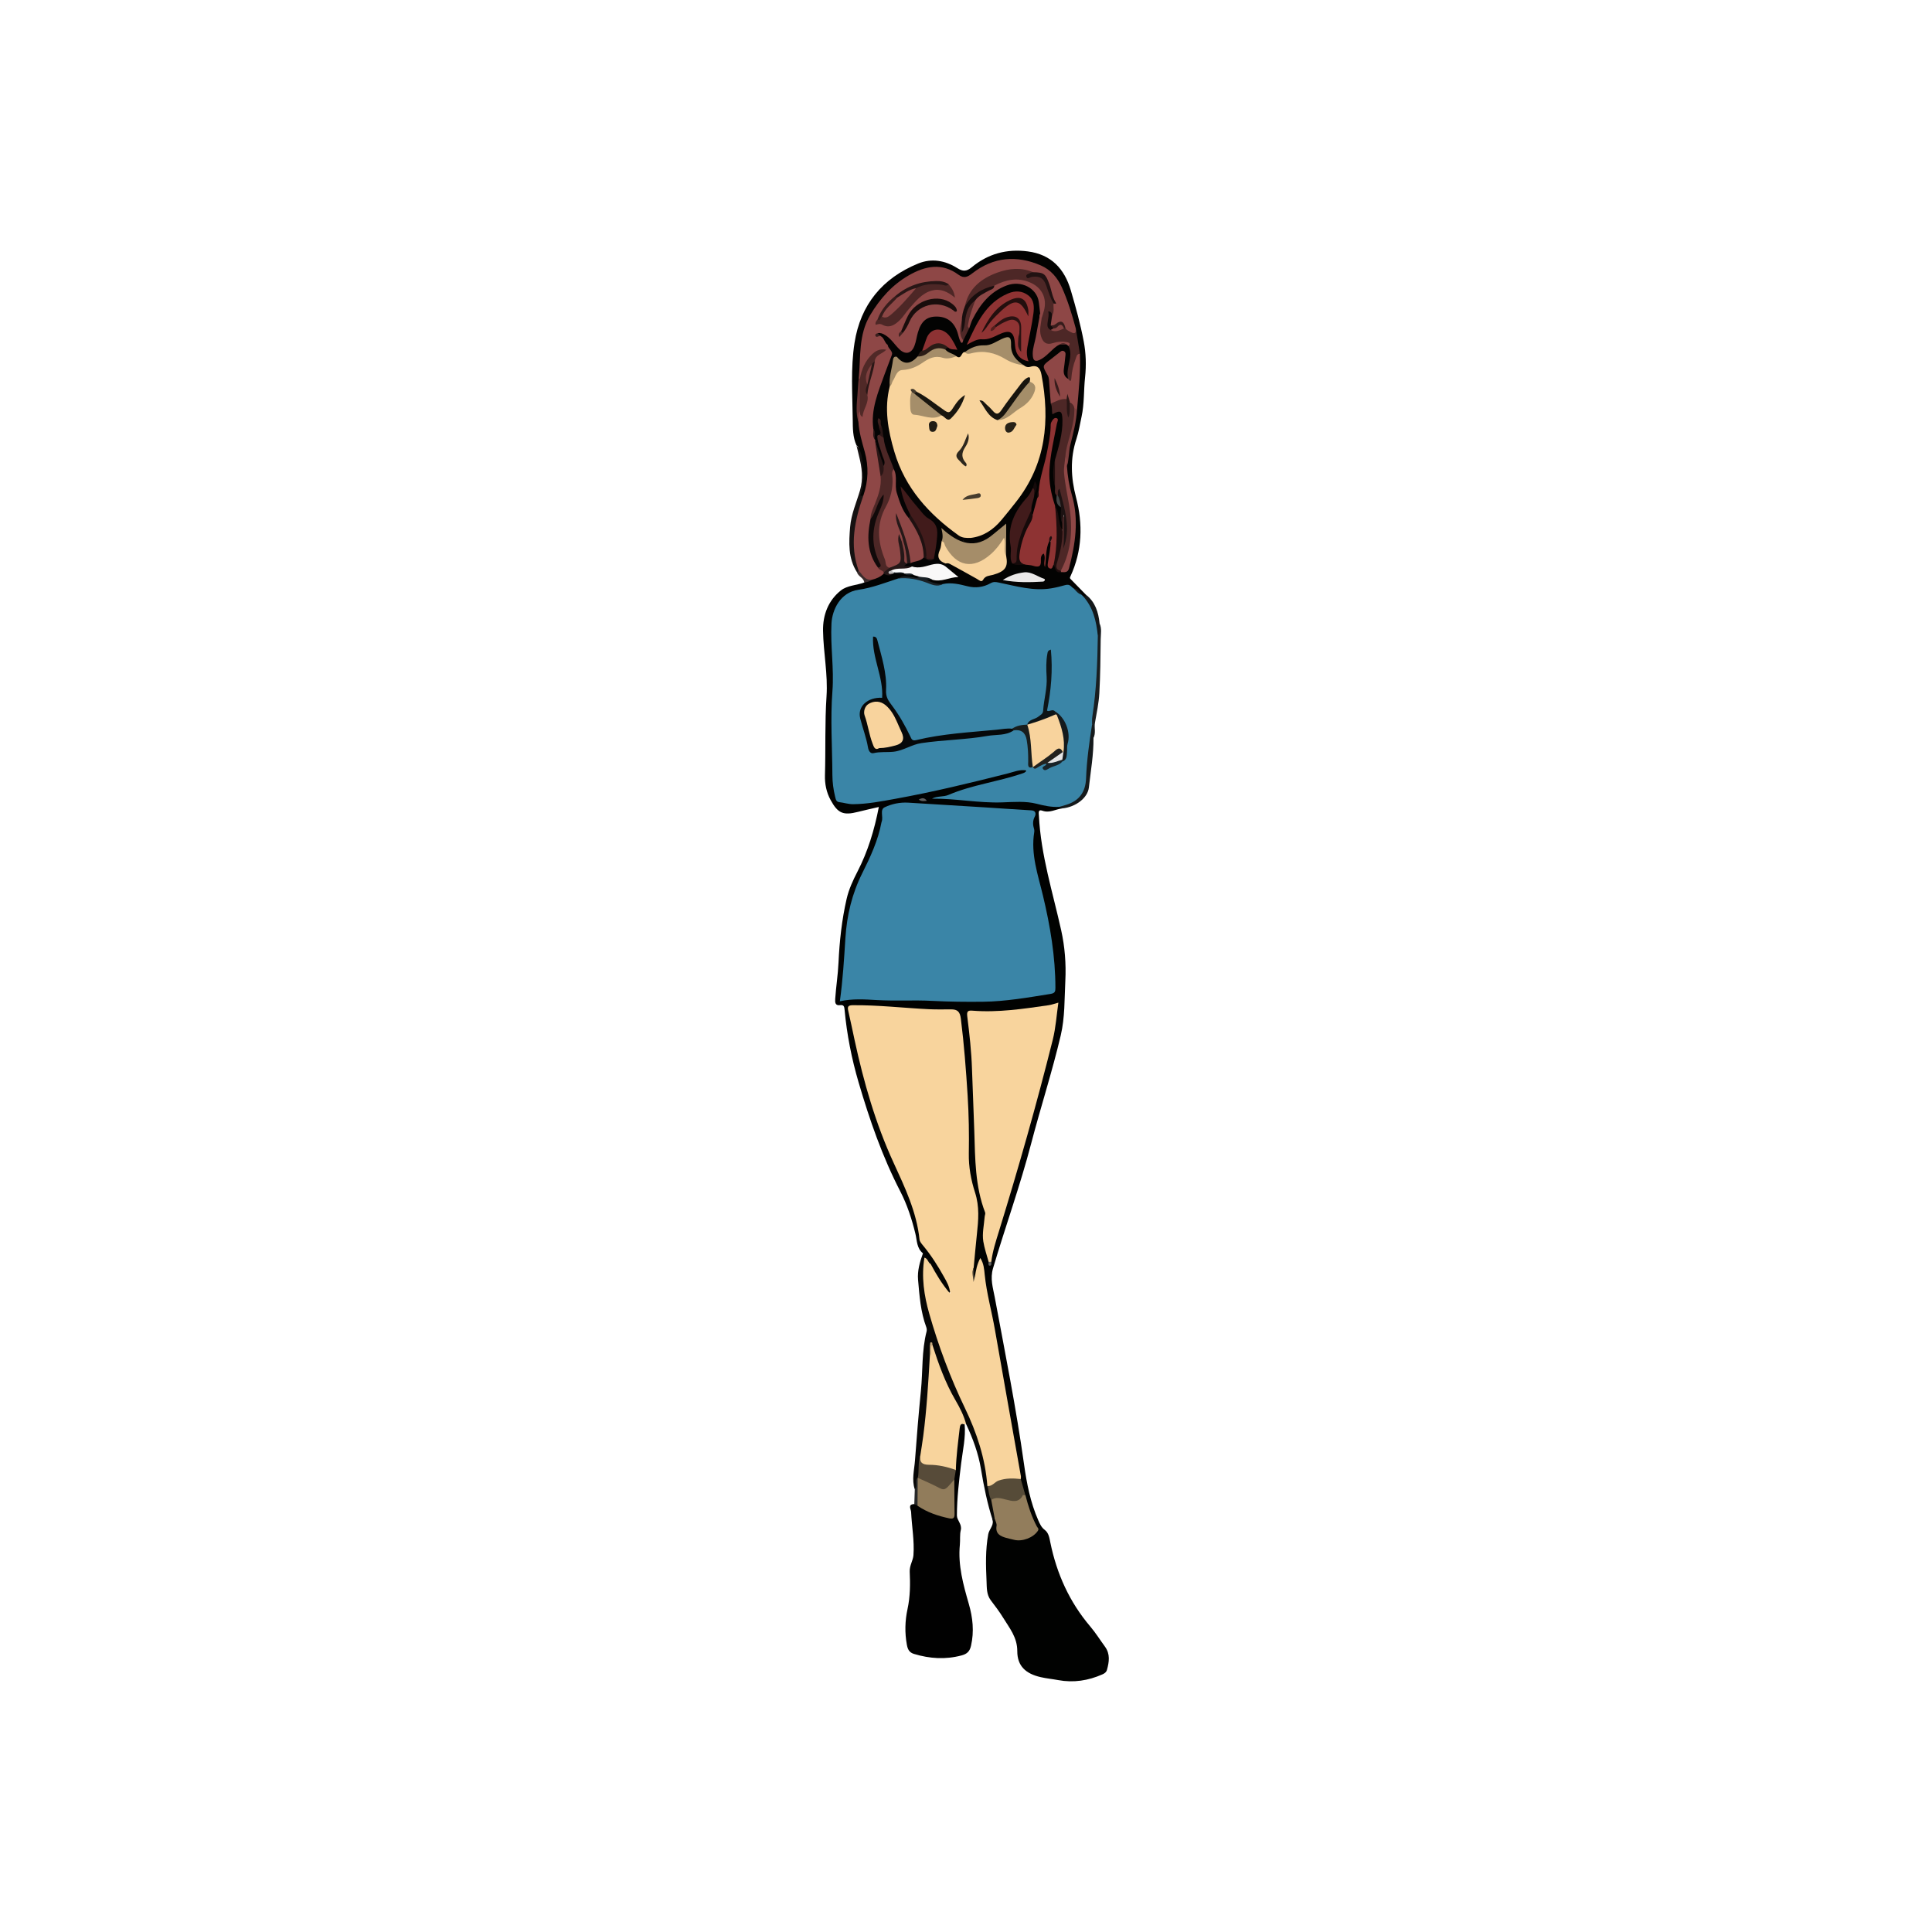 <?xml version="1.0" encoding="UTF-8"?><svg id="Layer_1" xmlns="http://www.w3.org/2000/svg" viewBox="0 0 1000 1000"><defs><style>.cls-1{fill:#f8d49d;}.cls-2{fill:#f8d39d;}.cls-3{fill:#f9f8f8;}.cls-4{fill:#f7d39d;}.cls-5{fill:#010101;}.cls-6{fill:#010201;}.cls-7{fill:#030302;}.cls-8{fill:#060809;}.cls-9{fill:#050404;}.cls-10{fill:#693534;}.cls-11{fill:#eae8e8;}.cls-12{fill:#e6e5e5;}.cls-13{fill:#656462;}.cls-14{fill:#7d3f3e;}.cls-15{fill:#854342;}.cls-16{fill:#874443;}.cls-17{fill:#927d5c;}.cls-18{fill:#8c4645;}.cls-19{fill:#8d3233;}.cls-20{fill:#8e3333;}.cls-21{fill:#917c5b;}.cls-22{fill:#8f3333;}.cls-23{fill:#8e4746;}.cls-24{fill:#8d4746;}.cls-25{fill:#bcbbbb;}.cls-26{fill:#a58e69;}.cls-27{fill:#a58d69;}.cls-28{fill:#a58e6a;}.cls-29{fill:#c6a87b;}.cls-30{fill:#150a0a;}.cls-31{fill:#140c0c;}.cls-32{fill:#17140e;}.cls-33{fill:#190d0c;}.cls-34{fill:#190e0e;}.cls-35{fill:#251818;}.cls-36{fill:#1f1111;}.cls-37{fill:#131719;}.cls-38{fill:#22211e;}.cls-39{fill:#211c14;}.cls-40{fill:#211212;}.cls-41{fill:#230f0e;}.cls-42{fill:#151a1c;}.cls-43{fill:#070706;}.cls-44{fill:#161212;}.cls-45{fill:#0d1417;}.cls-46{fill:#182329;}.cls-47{fill:#110a0a;}.cls-48{fill:#1e0d0d;}.cls-49{fill:#1c1212;}.cls-50{fill:#411b1b;}.cls-51{fill:#412221;}.cls-52{fill:#371c1c;}.cls-53{fill:#371d1c;}.cls-54{fill:#444;}.cls-55{fill:#443a2c;}.cls-56{fill:#361c1b;}.cls-57{fill:#19160f;}.cls-58{fill:#1b0f10;}.cls-59{fill:#191e21;}.cls-60{fill:#181d1d;}.cls-61{fill:#1a2126;}.cls-62{fill:#463c2d;}.cls-63{fill:#281616;}.cls-64{fill:#2a1716;}.cls-65{fill:#2a1616;}.cls-66{fill:#2a1212;}.cls-67{fill:#2a1c16;}.cls-68{fill:#2c261d;}.cls-69{fill:#564b38;}.cls-70{fill:#291615;}.cls-71{fill:#3a85a7;}.cls-72{fill:#3b2c2c;}.cls-73{fill:#3d201e;}.cls-74{fill:#272829;}.cls-75{fill:#391e1d;}.cls-76{fill:#574b39;}.cls-77{fill:#4d2726;}.cls-78{fill:#4b4131;}.cls-79{fill:#5f5f5f;}.cls-80{fill:#502927;}.cls-81{fill:#282218;}.cls-82{fill:#521f1d;}.cls-83{fill:#4f2827;}</style></defs><path class="cls-6" d="M477.73,648.72c-3.31-2.68-3.04-6.56-3.94-10.24-1.83-7.49-4.24-14.92-7.79-21.8-9.31-18.02-15.9-37.04-21.59-56.44-3.61-12.3-6.07-24.79-7.25-37.54-.15-1.66-.36-2.69-2.34-2.43-2.51,.33-2.63-1.37-2.52-3.16,.42-6.29,1.42-12.51,1.71-18.83,.52-11.1,1.71-22.17,4.21-33.04,1.14-4.97,3.29-9.6,5.6-14.08,5.39-10.44,8.75-21.5,11.07-33.47-3.72,.87-7.24,1.63-10.73,2.52-7.67,1.96-10.46,.82-14.24-6.13-2.17-3.98-3.05-8.36-2.92-12.81,.4-13.6-.09-27.25,.81-40.79,.77-11.54-1.62-22.69-1.8-34.03-.13-8.15,2.68-15.63,9.22-20.83,3.32-2.64,8.09-2.63,12.1-4.13,1.04-1.05,2.38-1.58,3.72-2.09,2.23-.63,4.02-2.2,6.2-2.94,1.55,0,3.11,.55,4.65-.1,.35-.11,.7-.17,1.06-.23,1.48-.14,2.95-.16,4.43,.06,.37,.06,.73,.14,1.09,.24,1.46,.49,3,.23,4.49,.45,1.2,.29,2.42,.55,2.89,1.93-.85,1.61-2.24,1.18-3.59,.99-2.34-.33-4.69-.73-6.91,.55-6.85,2.38-13.78,4.5-20.84,6.18-8.39,2-12.8,7.4-12.82,16.04-.02,9.54,.78,19.13,.44,28.6-.55,15.53-.09,31.05-.48,46.57-.1,3.98,.65,7.85,1.08,11.77,.36,3.32,2.12,4.92,5.39,5.3,6.8,.81,13.57,.24,20.1-1.34,12.02-2.9,24.34-4.27,36.28-7.43,10.34-2.73,20.67-5.43,31.11-7.74,1.96-.43,4.85-1.58,5.54,.47,.81,2.43-2.37,2.69-4.14,3.35-4.54,1.7-9.32,2.57-13.99,3.87-6.35,1.77-12.99,2.47-18.93,5.72-1.97,1.08-4.42,1.13-6.07,1.36,3.29-.4,7.22-.49,11.12,.19,9.1,1.58,18.29,.95,27.44,1.09,4.82,.08,9.64-.07,14.27,1.87,2.24,.94,4.81,.2,7.2,.58,.84,.27,1.82,.4,1.77,1.63-3.42,.37-6.53,2.57-10.29,1.19-2.39-.88-1.85,1.41-1.79,2.62,.99,20.35,7.18,39.66,11.54,59.35,1.86,8.4,2.57,17.18,2.13,26.04-.47,9.47-.19,18.95-2.37,28.26-4.43,18.86-10.43,37.29-15.32,56.01-5.7,21.81-13.34,42.99-19.73,64.56-1.61,5.44-.01,10.17,.89,15.04,5.36,28.78,11.11,57.49,15.17,86.51,1.38,9.86,3.3,19.68,7.36,28.91,.82,1.86,1.6,3.65,3.35,4.96,2.06,1.56,2.41,4.18,2.88,6.47,3.31,16.22,9.89,30.82,20.66,43.5,2.79,3.28,5.09,6.98,7.64,10.47,2.77,3.81,2.16,7.88,1.01,12.01-.34,1.22-1.25,1.84-2.34,2.32-7.36,3.26-14.97,4.44-22.94,2.96-2.99-.56-6.04-.84-9.01-1.52-7.68-1.76-12.13-5.7-12.12-13.44,.01-7.25-4.07-11.98-7.35-17.37-1.91-3.13-4.17-6.05-6.38-8.99-2.24-2.98-2.03-6.51-2.18-9.87-.37-8.11-.61-16.24,.88-24.3,.45-2.46,2.71-4.29,2.33-7.01-.36-.75,.1-1.01,.7-1.2,2.22,.55,1.95,2.48,2.01,4.02,.11,2.91,1.67,4.35,4.29,5.06,4.56,1.23,9.05,2.95,13.14-1.37,1.42-1.5,2.16-2.64,1.07-4.59-2.64-4.71-3.89-9.93-5.38-15.06-1.28-2.75-1.42-5.76-2.06-8.65-2.85-17.44-6.8-34.68-9.34-52.18-.39-2.65-1.09-5.23-1.55-7.86-2.61-15.01-5.7-29.93-7.99-44.99-.26-1.72-.47-3.48-1.29-5.29-1.61,1.9-.97,4.52-2.8,5.99-2.36-.82-1.44-2.91-1.76-4.53,.59-9.51,1.92-18.96,2.53-28.48,.11-1.67,.22-3.28-.32-4.9-3.37-9.98-4.45-20.21-4.66-30.76-.33-16.51-.76-33.05-2.63-49.51-.57-5.05-.86-10.13-1.68-15.16-.45-2.76-1.82-4.18-4.55-4.04-7.15,.36-14.22-1.08-21.35-.82-8.43,.31-16.69-1.86-25.13-1.56-5.01,.18-5.11,.32-4.19,5.33,3.27,17.81,8.13,35.21,13.59,52.46,3.2,10.11,7.51,19.77,12.05,29.3,4.63,9.74,8.15,19.76,10.09,30.34,.47,2.58,1.4,4.81,3.08,6.85,4.64,5.63,8.29,11.91,11.55,18.4,.81,1.6,2.23,3.99,.22,5.12-1.81,1.01-2.86-1.49-3.84-2.86-2.52-3.53-4.81-7.2-6.58-11.17-.43-2.47-2.37-4.13-3.38-6.29Z"/><path class="cls-7" d="M443.33,230.53c-1.97-4.27-1.91-8.98-1.96-13.42-.15-13.22-1.11-26.55,.93-39.64,3.08-19.75,14.43-33.48,32.9-41.05,7-2.87,14-1.63,20.31,2.36,2.86,1.81,4.78,1.78,7.49-.47,8.38-6.96,18.1-9.62,29.01-8.18,12.14,1.6,18.96,9.02,22.23,20.12,2.58,8.74,5.02,17.57,6.71,26.51,1.14,6.03,1.36,12.26,.68,18.54-.73,6.78-.35,13.68-1.82,20.42-.83,3.83-1.43,7.75-2.65,11.46-3.33,10.11-2.87,20.07-.2,30.26,3.62,13.85,3.22,27.61-2.88,40.83-.41,.88-.35,1.02,.17,1.55,2.64,2.66,5.24,5.36,7.86,8.05,.52,1.92-.58,1.59-1.71,1.23-.49-.24-.9-.59-1.25-1.01-1.03-1.49-2.46-2.46-4.12-3.14-2.4-1.47-5.04-1.29-7.38-.34-6,2.43-12,1.54-18.05,.58-1.88-.3-3.77-.64-5.62-1.09-5.1-1.24-10.05-2.1-15.18,.39-2.64,1.28-5.75,.49-8.65-.12-4.11-.86-8.22-1.79-12.47-1.07-2.2,.21-4.26-.47-6.32-1.03-1.04-.28-2.69-.62-2.5-1.84,.24-1.54,1.91-1.25,3.15-1.19,1.87,.48,3.75,.65,5.62-.04,2.53-.94,5.18-1.05,7.82-.76-2.93-.85-4.9-2.73-6.49-5.13-.13-.59-.06-1.15,.24-1.68,1.82-1.38,3.44-.28,4.91,.59,3.6,2.15,7.49,3.76,11.03,5.98,1.46,.91,2.71,1.23,4.11-.03,1.39-1.25,3.29-1.24,4.96-1.8,5.44-1.82,6.36-3.28,5.62-8.86-.04-4.69-.01-9.38-.04-14.45-1.82,1.71-3.59,3.11-5.61,4.12-3.36,1.73-6.82,3.2-10.59,3.71-1.7,.23-3.48,.66-5.05-1.03,.62-1.47,2.25-1.37,3.27-2.13,11.5-1.67,17.08-10.82,23.41-18.82,7.23-9.13,12.19-19.46,13.74-31.1,1.5-11.28,1.29-22.58-1.09-33.78-.45-2.13-1.66-3.41-3.97-3.33-1.41,.05-2.81,.04-4.06-.75-4.77-2.49-7.49-6.31-7.72-11.78-.06-1.44-.89-2.97-2.31-2.01-6.07,4.09-13.97,2.59-19.95,6.78-1.41,1.25-2.62,2.95-4.92,2.21-2.15-1.19-5.02-1.41-5.85-4.37,.14-.92,.76-1.26,1.61-1.31,1.01,.02,1.98,.36,3.45,.49-1.56-2.33-2.52-4.65-4.44-6.35-3.72-3.3-8.02-2.22-9.51,2.46-.62,1.95-1.16,3.9-2.39,5.57-.9,1.18-1.63,2.47-2.36,3.76-4.1,4.31-7.8,4.35-11.65,.15-1.52-2.15-2.65-4.6-4.69-6.37-1.68-1.3-2.38-3.41-3.96-4.79-.46-.71-1.47-1.27-.69-2.34,3.88-1.28,5.68,1.93,7.98,3.86,1.43,1.2,2.34,2.99,3.78,4.25,2.22,1.95,3.99,1.72,5.66-.72,.73-1.07,1.09-2.29,1.3-3.54,.29-1.76,.83-3.45,1.42-5.12,1.45-4.08,3.85-7.15,8.47-7.72,5.15-.63,9.09,1.24,12.02,5.58,1.33,1.98,1.14,4.61,3.01,6.24,1.35-1.73,2.07-3.75,2.79-5.77,2.92-8.37,7.62-15.39,15.32-20.12,4.54-2.79,9.36-3.85,14.52-2.14,4.66,1.54,7.32,4.85,7.82,9.75,.19,1.88,.77,3.73,.53,5.65-.32,6.08-1.9,11.94-3.24,17.84-.22,.99-.26,2.01-.19,3.02,.14,2.14,1.19,2.63,3.03,1.68,1.83-.95,3.2-2.46,4.65-3.87,1.46-1.42,2.96-2.77,5.03-3.25,1.24-.23,2.47-.26,3.69,.07,.61,.2,1.12,.55,1.54,1.03,1.1,1.47,1.74,3.07,1.48,4.95-.54,3.86-1.96,7.63-1.03,11.63,.12,.51-.46,.84-.95,1.04-2.85-.31-3.24-2.42-3.39-4.67-.08-1.14,.07-2.28,.17-3.42,.13-1.57,1.38-3.7-.31-4.55-1.54-.77-2.75,1.36-4.05,2.29-1.14,.81-2.27,1.64-3.31,2.57-.85,.76-1.33,1.74-.65,2.7,3.71,5.28,2.92,11.4,3.37,17.29,.04,.51,.02-.13,.06,.38,.27,2.12,.54,3.8,3.58,3.75,2.08-.03,2.26,2.39,2.34,4.22,.34,7.51-1.8,14.57-3.97,21.63-1.07,4.29-.67,8.61-.21,12.91,.41,1.54,.21,3.17,.72,4.69,.36,2.22,.63,4.46,2.03,6.35,.98,2.8,.24,5.83,1.12,8.65,.16,1.05,.17,2.07-.62,2.91-2.23-.26-2.14-2.19-2.52-3.67-.71-2.81-.83-5.77-2.28-8.38-4.65-11.53-3.21-23.19-.73-34.86,.57-2.69,1.09-5.38,1.22-8.15-1.37,11.81-4.69,23.21-7.26,34.76-.45,1.35-.54,2.77-.83,4.15-.8,2.92-.84,6.11-2.99,8.57-1.44-.07-1.49-1.21-1.71-2.21-.1-2.85,.83-5.5,1.63-8.18,.65-1.78,1.13-3.6,1.41-5.48-.17,.94-.46,1.85-.75,2.76-2.12,4.82-5.5,8.79-8.72,12.85-1.5,1.89-2.36,3.78-2.32,6.21,.08,4.81,.02,9.63,.03,14.44,0,1.26-.06,2.55,.71,3.66,1.79,1.43,3.89,.53,5.83,.76,.51-.01,1.04-.06,1.52,.07,3.16,.84,5.94,1.19,6-3.47,.01-.91,.58-2.13,1.94-1.87,1.23,.23,.91,1.39,.89,2.21-.02,.84,.35,1.75,0,2.26,.55-3.24-1.46-7.26,1.65-10.37,.31-.21,.65-.27,1.02-.2,2.16,3.43-.14,6.81-.14,10.22,0,1.42-.3,2.67,1.81,1.97,1.89,.38,1.71,3.82,4.42,2.96,2.28-.27,2.73-2.13,3.15-3.83,2.9-11.87,4.21-23.77,.58-35.77-1.4-4.63-2.07-9.41-2.09-14.26,.57-10.01,4.22-19.5,5.03-29.47,.61-9.37,1.78-18.72,1.5-28.13-.69-4.38-1.48-8.76-1.88-13.18-1.65-5.89-3.62-11.68-5.74-17.4-5.07-13.67-16.51-19.8-30.95-17.29-6.18,1.08-11.85,2.75-16.46,7.22-1.99,1.93-4.34,2.15-6.61,.51-10.44-7.58-20.17-4.1-29.19,2.41-11.12,8.03-18.75,18.67-20.65,32.61-.82,6.02-.28,12.18-1.06,18.25,.09,5.64-1.24,11.2-.78,16.85,.12,1.49,0,3.01,.5,4.45,.73,6.69,3.06,13.02,4.39,19.57,1.11,5.47,.04,10.82-.5,16.2-.13,1.29-.76,2.4-1.89,3.15-1.39,.5-2.74,.76-2.03-1.47,2.41-7.54,1.39-14.96-.76-22.32-.25-.87,.17-2.11-1.02-2.65Z"/><path class="cls-5" d="M499.31,737.29c.59,6.75-.98,13.34-1.79,19.95-1.1,9.05-2.22,18.09-2.22,27.2,0,2.51,2.75,4.47,2,7.55-.59,2.42-.23,5.06-.48,7.59-1.03,10.6,1.76,20.62,4.64,30.61,2.06,7.15,2.82,14.27,1.14,21.64-.66,2.9-2.03,4.24-4.86,5-8.35,2.24-16.5,1.71-24.69-.77-2.54-.77-3.26-2.56-3.66-4.76-1.14-6.19-.97-12.43,.35-18.51,1.39-6.42,1.43-12.85,1.13-19.29-.15-3.19,1.72-5.72,1.93-8.55,.55-7.47-.87-14.89-1.21-22.35-.07-1.47-1.93-3.98,1.65-4.1,.84-.41,1.62-.15,2.4,.19,4.03,2.43,8.28,4.34,12.88,5.44,4.07,.98,4.45,.73,4.48-3.35,.05-5.06,.02-10.12,0-15.18-.04-1.73,.54-3.36,.7-5.06-.37-6.87,1.1-13.58,1.83-20.34,.18-1.65,.32-4.81,3.76-2.92Z"/><path class="cls-1" d="M499.31,737.29c-2.03-.89-2.41,.51-2.57,1.96-.82,7.19-1.81,14.37-1.99,21.62-.82,.92-1.86,.82-2.8,.39-3.56-1.63-7.44-1.57-11.2-2.09-4.95-.68-5.1-.73-5.34-5.9,.74-7.18,1.43-14.38,2.56-21.49,1.55-9.68,.87-19.48,2.24-29.15,1.05-2.11-.17-4.83,1.77-6.71,1.9-.08,2.27,1.49,2.61,2.73,3,11.22,8.61,21.28,13.81,31.53,1.07,2.1,2.91,4.25,1.69,7-.26,.03-.52,.07-.78,.1Z"/><path class="cls-43" d="M481.27,702.16c-.79,13.73-1.62,27.46-3.4,41.11-.44,3.37-1,6.72-1.51,10.07-.99,3.55,1.18,7.25-.5,10.76-.07,.4-.18,.78-.3,1.17-1.09,1.73,.87,4.59-2.06,5.65-1.7-5.04-.26-10.08,.1-15.09,.88-11.96,1.85-23.91,3.05-35.84,1.03-10.27,.35-20.71,2.95-30.84,.17-.68,.09-1.53-.16-2.2-2.94-7.92-3.54-16.28-4.26-24.55-.4-4.6,.93-9.26,2.54-13.69,1.96,1.38,3.78,2.87,3.98,5.53-1.64-.52-2.62-.67-2.74,1.79-.46,9.17,1.01,18.14,3.84,26.69,3.4,10.25,6,20.81,10.51,30.66,3.33,7.28,7.4,14.22,10.05,21.82,3.02,8.64,6.21,17.21,7.85,26.26,.43,2.39,.74,4.77,.77,7.19,.68,2.67,.64,5.52,2.02,8.03,.68,3.13,2.16,6.18,.89,9.49-.33,.31-.67,.62-1,.93-2.85-8.73-4.65-17.68-6.15-26.74-1.34-8.07-4.17-15.76-7.66-23.18-1.17-4.45-3.27-8.55-5.55-12.45-5.28-9.06-8.77-18.8-11.95-28.7-1.63-.34-1.06,.94-1.13,1.63-.14,1.49,.16,3.01-.19,4.5Z"/><path class="cls-44" d="M443.33,230.53c2.43,2.69,3.04,6.27,3.14,9.46,.16,5.24,1.33,10.64-.95,15.83-.62,1.41,.82,.57,1.35,.68,.5,2.64-.87,4.94-1.41,7.37-1.49,6.73-2.46,13.46-2.39,20.39,.04,3.77,1.55,7.18,1.85,10.84-.2,.67-.47,1.26-1.34,1.1-4.69-7.32-4.22-15.48-3.54-23.55,.55-6.58,3.31-12.66,5.14-18.96,1.68-5.77,.96-11.78-.54-17.62-.47-1.84-.89-3.69-1.33-5.53Z"/><path class="cls-42" d="M549.88,418.43c-.56-.26-1.12-.52-1.67-.78,.5-1.93,2.36-1.65,3.67-2.24,5.09-2.27,9.6-5.43,9.34-13.19-.26-7.98,1.34-15.95,2.47-23.88,.19-1.33,.34-2.84,1.83-3.57,1.51,2.29,.77,4.74,.47,7.15,.09,8.63-1.43,17.11-2.38,25.64-.61,5.52-6.9,10.19-13.74,10.87Z"/><path class="cls-59" d="M565.99,381.93c-.42-2.32,.68-4.79-.73-7-1.33-1.2-1.1-2.75-.92-4.27,1.48-12.61,2.82-25.24,2.74-37.96,0-1.14,.07-2.29,.29-3.42,1.04-2.08-.21-4.78,1.75-6.62,1.26,2.64,.64,5.45,.6,8.16-.11,9.34-.18,18.69-.71,28.02-.29,5.13-1.38,10.23-2.27,15.32-.45,2.58,.59,5.29-.77,7.77Z"/><path class="cls-37" d="M569.14,322.66c-.57,2.09,.68,4.44-.9,6.39-1.53-1.88-1.54-4.27-2.02-6.46-.95-4.28-2.18-8.36-5.18-11.72-.6-.67-1.11-1.43-.59-2.4,.66,.06,1.58,.81,1.67-.63,4.8,3.78,6.43,9.05,7.02,14.82Z"/><path class="cls-74" d="M473.5,770.93c1.69-1.73-.42-4.39,1.5-6.06,1.82,4.85,1.94,9.68-.1,14.51-.55-.29-1.1-.58-1.66-.87,.08-2.52,.17-5.05,.25-7.57Z"/><path class="cls-72" d="M443.59,296.19c.28-.28,.57-.57,.85-.85,2.65,1.03,4.22,3.64,6.83,4.72-1.14,.94-2.51,1.27-3.93,1.42-.25-2.47-3.19-3.03-3.75-5.28Z"/><path class="cls-71" d="M560.44,308.47c5.37,5.81,7.02,13.03,7.79,20.58-.2,14.07-.71,28.12-2.87,42.06-.19,1.25-.08,2.54-.1,3.81-1.44,9.26-2.76,18.54-3.11,27.9-.27,7.1-3.45,11.66-10.35,13.78-1.19,.37-2.4,.7-3.6,1.05-4.03,.19-7.77-.62-11.73-1.64-5.59-1.43-11.77-.91-17.68-.7-12.19,.44-24.2-2.07-36.41-1.92,2.68-1.48,5.88-.8,8.54-1.94,12.24-5.24,25.54-6.77,38.04-11.06,.82-.28,1.74-.42,2.34-1.61-3.54-.62-6.69,.81-9.79,1.59-19.28,4.88-38.58,9.57-58.17,13.11-7.25,1.31-14.39,2.7-21.78,2.77-2.48,.02-4.74-.79-7.13-1.05-1.63-.17-1.83-1.45-2.15-2.73-.92-3.71-1.42-7.5-1.44-11.28-.07-14.5-1.09-29.01,.02-43.49,.89-11.7-1.1-23.31-.49-34.99,.37-7.1,4.56-16.12,13.92-17.43,7.12-1,13.91-3.68,20.76-5.92,4.81-1,9.37-.37,13.93,1.51,2.81,1.16,5.77,2.54,9.02,1.44,4.32-.93,8.51,.05,12.64,1.11,4.29,1.1,8.33,.56,12.08-1.54,1.51-.85,2.62-.68,4.18-.36,8.99,1.83,17.9,4.57,27.29,2.99,2.4-.4,4.92-1.01,7.07-1.64,2.77-.81,3.16,1.05,4.57,1.78,1.59,.71,2.64,2.08,3.93,3.16l.67,.65Z"/><path class="cls-71" d="M434.71,518.24c1.55-11.14,2.19-21.93,2.87-32.7,.74-11.8,3.43-22.99,8.73-33.58,4.2-8.41,8.18-16.93,9.93-26.28,.02-.12,.06-.25,.1-.37,1.01-2.45-1.11-6.19,1.55-7.46,3.69-1.77,7.94-2.65,12.2-2.4,13.16,.77,26.32,1.6,39.49,2.43,8.09,.51,16.18,1.1,24.28,1.56,2.59,.15,2.29,2.2,1.74,3.24-1.2,2.27-1.01,4.34-.32,6.58,.14,.47,.11,1.02,.03,1.52-1.85,11.41,1.95,22.01,4.53,32.82,3.75,15.68,6.43,31.52,6.44,47.71,0,1.88-.22,2.77-2.54,3.14-11.62,1.86-23.29,3.92-35.01,4.05-8.72,.1-17.52,0-26.26-.45-9.55-.51-19.1,.14-28.63-.42-6.33-.37-12.59-.8-19.13,.63Z"/><path class="cls-1" d="M511.05,769.15c-1.03-14.22-5.49-27.62-11.57-40.25-7.62-15.83-13.7-32.14-18.5-48.95-2.67-9.35-4.15-18.99-2.5-28.98,1.81,.41,1.81,2.58,3.23,3.26,2.8,5.23,5.79,10.33,10.14,15.41-.32-3.74-1.85-6.23-3.25-8.74-3.14-5.66-6.61-11.11-10.75-16.12-.79-.96-1.8-2.09-1.91-3.22-1.49-14.29-7.58-27-13.45-39.79-9.32-20.28-15.42-41.58-20.13-63.32-1.1-5.07-2.12-10.15-3.3-15.2-.49-2.1-.16-2.93,2.26-2.95,13.22-.13,26.34,1.44,39.51,2.07,3.81,.18,7.64,.09,11.45,.08,3.29,0,4.6,1.15,5.06,4.86,1.66,13.19,2.67,26.42,3.5,39.67,.63,10.01,.8,20.07,.62,30.1-.12,6.98,1.16,13.77,3.22,20.16,2.37,7.33,1.75,14.35,.96,21.6-.63,5.78-1.12,11.58-1.67,17.36-.75,1.64-.26,3.34-.23,5.02,0,.08-.31,.55,.14,.32,.28-.14,.46-.54,.76-.76,.48-3.22,1.05-6.42,2.77-9.62,1.83,2.87,1.99,5.86,2.28,8.67,.98,9.61,3.62,18.9,5.27,28.37,4.4,25.28,8.96,50.54,13.44,75.81,.09,.49-.03,1.01-.05,1.52-.62,.78-1.51,.93-2.4,.84-4.3-.46-8.28,.39-11.99,2.66-.84,.51-1.9,1.49-2.92,.11Z"/><path class="cls-1" d="M511.72,653.15c-.98-3.52-2.19-7.08-2.76-10.58-.67-4.12,.38-8.51,.7-12.79,.06-.74,.48-1.59,.24-2.2-5.2-13.5-5.16-27.76-5.6-41.83-.33-10.8-.85-21.6-1.2-32.39-.29-9.09-1.31-18.17-2.44-27.2-.36-2.86,.4-3.22,2.78-3.03,13.24,1.04,26.28-.96,39.31-2.83,1.58-.23,3.11-.81,5.06-1.34-.94,6.57-1.34,12.97-2.9,19.22-8.33,33.31-17.73,66.32-27.86,99.13-1.6,5.19-3.3,10.38-3.96,15.82-.44,.54-.89,.54-1.36,.03Z"/><path class="cls-23" d="M451.27,300.06c-3.66,.43-4.89-2.67-6.84-4.72-4.82-13.3-2-26.12,2.44-38.84,2.59-7.48,2.82-15.05,.71-22.67-1.42-5.12-2.99-10.21-3.28-15.56-.46-1.8-.51-3.59,.02-5.38,.54-.57,1.51,.8,2.06-.71,.96-2.66,1.88-5.26,1.62-8.14,.53-5.72,2.69-11.07,3.78-16.65,.29-2.6,2.02-4.14,4.34-5.53-4.42,1.32-6.41,4.59-8.16,8.19-.94,1.94-1.31,4.11-2.54,5.91-.31,.26-.63,.25-.95,.01,1.09-11.15-.21-22.66,5.98-32.96,5.08-8.46,11.36-15.58,19.97-20.51,8.48-4.86,17.11-6.64,25.66-.33,2.94,2.17,4.79,1.17,7.27-.76,10.93-8.49,22.92-9.41,35.41-4.01,5.08,2.2,8.6,6.34,10.86,11.35,3.09,6.84,5.24,14.03,7.21,21.27,.35,3.44-.19,3.9-3.09,2.7-1.06-.44-1.98-1.04-2.61-2.02-.95-2.13-1.95-3.96-4.73-2.02-.96,.67-2.18,.73-3.07-.42-.82-1.8,.11-3.44,.45-5.13,.8-1.78,.22-3.79,.94-5.57-.51-5.08-1.81-9.97-4.64-14.24-1.2-1.8-3.71-1.24-5.64-1.73-13.86-3.59-27.16,1.78-32.81,13.24-.62,1.26-1.16,2.53-1.38,3.92-.7,2.46-1.32,4.94-1.66,7.49-.78,3.32-.55,6.64-.04,9.97-.21,1.06-.69,1.98-1.46,.48-.74-1.44-.98-3.13-1.5-4.69-1.82-5.47-5.59-8.23-11.06-8.15-4.96,.07-7.78,2.51-9.45,8.31-.67,2.31-.93,4.77-1.82,6.98-1.63,4.05-4.76,4.55-7.82,1.55-2.43-2.38-4.18-5.37-7.21-7.23-1.3-.8-2.41-1.27-3.85-1.03-.7,1.59,1.27,.72,1.41,1.54,1.97,.91,1.97,3.41,3.68,4.53,2.69,2.82,3.3,5.73,1.63,9.56-1.86,4.27-3.22,8.79-4.84,13.18-2.46,6.66-3.76,13.38-3.2,20.45,0,1.77-.26,3.56,.31,5.3,.13,.39,.22,.78,.3,1.18,.95,6.1,2.4,12.11,3.12,18.25,.72,5.26-1.11,10-2.96,14.74-.96,2.48-2,4.94-2.34,7.61-1.29,8.29-1.72,16.46,3.25,23.89,.68,1.38,2.47,1.77,2.99,3.3,.03,.39-.08,.73-.35,1.02-1.72,1.66-3.83,2.56-6.11,3.11Z"/><path class="cls-17" d="M514.9,786.18c-.61-3.28-1.23-6.56-1.84-9.85,.09-1.89,1.64-1.61,2.77-1.75,2.02-.24,4.01,.14,5.95,.69,2.3,.65,4.42,.76,6.25-1.18,.79-.84,1.78-1.59,2.75-.09,1.44,5.53,3.16,10.95,5.86,16.02,.37,.7,1.28,1.24,.56,2.33-2.32,3.54-8.07,5.74-12.32,4.65-1.35-.35-2.72-.61-4.06-.99-3.13-.89-5.69-2.15-5-6.26,.19-1.11-.58-2.37-.91-3.57Z"/><path class="cls-69" d="M530.77,774c-.47-.04-1.27-.25-1.35-.09-2.1,4.14-5.43,3.11-8.81,2.25-2.51-.64-5.08-1.47-7.56,.17-1.32-2.21-1.19-4.83-2.01-7.18,2.53,.3,3.76-2.09,5.85-2.81,3.79-1.32,7.59-1.21,11.45-.79,.81,2.82,1.62,5.64,2.42,8.45Z"/><path class="cls-3" d="M489.44,293.23c2.21,1.81,4.41,3.63,6.62,5.44-4.65,.04-8.93,2.87-13.61,1.36-2.07-1.24-4.89,.7-6.73-1.57-.94-.28-1.88-.56-2.83-.84-1.5-.79-3.32,.3-4.77-.79l.06,.02c-1.82-.63-3.69-.15-5.54-.3-.92,.02-1.72-.13-1.74-1.31,.53-1.49,1.86-1.54,3.09-1.58,2.64-.08,5.18-.72,7.76-1.14,3.6,.35,7.09-.18,10.53-1.25,2.81-.88,5.28-.55,7.16,1.96Z"/><path class="cls-35" d="M472.07,293.21c-3.36,2.03-7.51,.17-10.87,2.2-.71,1,.56,1.06,.77,1.62-1.55,1.34-3.06,.65-4.58-.07,.01-.26,.03-.51,.04-.77,.49-1.66,1.9-2.41,3.21-3.26,5.18-2.18,5.07-2.16,4.31-7.83-.39-2.93-2-6.03,.28-8.98,1.64,.87,1.9,2.28,2.36,3.57,1.35,3.75,1.15,7.79,2.09,11.61-.84,1.19-.69,1.59,.84,1.18,.59-.16,1.17,.18,1.54,.73Z"/><path class="cls-61" d="M475.72,298.45c2.24,.54,4.71,.06,6.73,1.57-.98,0-1.95,0-2.93,0,2.7,1.59,5.51,2.31,8.49,2.31-3.05,1.7-5.96,.15-8.62-.83-4.69-1.73-9.38-2.55-14.33-2.12,2.25-1.78,4.78-.85,7.19-.63,1.21,.11,2.4,.97,3.47-.3Z"/><path class="cls-78" d="M504.65,660.8l-.77,2.76c-.06-2.47-1.18-4.94,.11-7.34,.4,1.5-.42,3.18,.66,4.58Z"/><path class="cls-79" d="M479.74,414.48c-1.39,.17-2.67,.5-4.22-.6,1.84-1.08,3.06-.97,4.22,.6Z"/><path class="cls-61" d="M462.79,296.22c1.78,.39,3.71-.55,5.39,.63-1.9,0-3.79-.02-5.69-.03-.07-.28,.03-.48,.3-.6Z"/><path class="cls-61" d="M468.12,296.82c1.59,.25,3.36-.54,4.77,.79-1.62-.11-3.41,.84-4.77-.79Z"/><path class="cls-13" d="M511.72,653.15c.45,0,.91-.02,1.36-.03,0,.83,.35,2.06-.91,1.99-.71-.04-.55-1.22-.44-1.96Z"/><path class="cls-25" d="M462.79,296.22c-.09,.2-.19,.4-.3,.6,0,0-.31,0-.31,0,0,0-.22,.21-.22,.21-.68-.3-1.83,.62-2.06-.64-.11-.6,.63-.94,1.29-.98,.53,.27,1.07,.54,1.6,.82Z"/><path class="cls-1" d="M494.99,184.38c2.81,2.07,2.48-2.39,4.43-2.12,1.54,.02,3.01-.43,4.51-.67,5.02-.81,9.83-.44,14.42,2.07,3.78,2.06,7.75,3.74,11.7,5.47,.93,.85,2.12,1.08,3.2,.73,3.78-1.23,5.22,.93,5.8,4.01,4.5,23.73,2.41,46.17-13.14,65.91-2.5,3.17-5,6.34-7.6,9.42-4.18,4.95-9.24,8.45-15.87,9.23-2.67,1.12-5.1,.67-7.44-.96-18.07-12.56-30.2-29.04-35.09-50.86-1.77-7.9-1.59-15.59-1.14-23.43,.07-1.29,.5-2.49,1.11-3.63,.68-.94,.95-2.07,1.45-3.09,1.67-3.41,3.65-6.36,8.14-6.35,1.88,0,3.76-.72,5.35-1.87,4.46-3.22,9.09-5.53,14.88-4.02,1.67,.44,3.54-.23,5.31,.18Z"/><path class="cls-20" d="M543.07,280.13c-1.98,4.24-1.46,8.93-2.19,13.43-1.1-2.3,.68-4.65-.67-7.04-1.52,.77-1.5,2.51-1.44,3.51,.2,3.53-1.45,3.63-4.09,2.81-1.19-.37-2.48-.38-3.73-.56-4.11-.68-4.73-1.5-4.14-6.09,.94-7.25,3.8-13.76,7.75-19.85,.78-2.85,1.55-5.69,2.33-8.54,.95-1.08-.11-2.57,.75-3.67,.44-6.67,2.84-12.92,4.15-19.41,.9-4.47,1.82-8.91,2.02-13.48,.04-.88-.07-1.88,.3-2.61,.56-1.08,1.44-2.63,2.71-2.23,1.37,.43,.42,1.88,.22,2.92-1.47,7.94-3.41,15.8-3.85,23.9-.35,6.38,.88,12.54,2.92,18.56,1.94,8.62,2.79,17.29,1.04,26.05-.32,1.6-.62,3.26-1.81,4.54-.59,.7-.49,2.32-1.9,1.88-1.36-.42-1.21-1.83-1.05-2.93,.52-3.73,1.44-7.41,1.4-11.21-.24-.19-.27-.38-.08-.6-.55-.15-.33,.49-.63,.6Z"/><path class="cls-9" d="M460.55,199.9c-2.97,11.61-.93,22.79,2.4,34.03,5.57,18.76,17.82,32.18,33.26,43.23,1.84,1.31,4.04,1.35,6.22,1.25-.55,1.36-1.99,.69-3.94,1.6,5.44,.3,9.47-.91,13.32-2.82,.8-.4,1.49-.93,2.44-.79-.07,1.82-1.46,2.59-2.79,3.28-6.01,3.1-11.97,3.8-17.84-.46-1.4-1.02-2.75-2.19-4.5-2.8-.56,1.36-.35,2.79-.83,4.08-.08,.74-.13,1.5-.39,2.19-1.24,3.32-1.42,6.43,1.59,8.98-.01,.52-.03,1.03-.04,1.55-3.98-2.9-7.93-.47-11.82,.21-1.95,.34-3.72,.42-5.55-.23-1.31-.06-2.62-.13-4.14-.2,.65-.58,1.14-1.02,1.63-1.47,.12-.12,.25-.24,.37-.37,.45-.27,.95-.43,1.45-.56,2.11-.76,4.24-1.47,6.33-2.31,.52-.15,1.02-.08,1.51,.11,.31,.11,.61,.25,.91,.39,.94,.36,1.8,.47,2.3-.68,1.09-4.34,1.44-8.75,1.69-13.19,.11-1.93-.88-3.01-2.22-4.11-5.73-4.71-10.33-10.42-14.41-16.21,.65,4.03,3.34,7.72,4.25,12.04-.11,.85-.47,1.48-1.4,1.62-1.63-.16-2.32-1.43-3-2.63-3.03-5.37-5.03-11.06-4.72-17.33,.09-1.84-.36-3.5-.93-5.18-1.89-5.41-4.69-10.54-5.3-16.37,.24-2.31-.4-4.51-.81-6.74-.18-.45-.44-.87-.44-.92,0,.68,.87,1.63,.73,2.79,.16,1.22,.85,2.45-.1,3.64-1.27,2.51,.31,4.67,.9,6.94,.48,1.84,1.28,3.59,1.72,5.45,.33,1.4,.54,2.83-1.32,3.42-2.74-3.75-2.75-8.34-3.87-12.59-.12-.47-.04-.99-.46-1.35v.02c-.9-1.7,.29-3.69-.71-5.39-1.39-10.1,2.52-19.11,5.8-28.25,1.19-3.32,2.55-6.59,3.73-9.92,.82-2.32-2.02-3.33-2.08-5.37,2.45,1.4,3.19,4.1,4.74,6.19-2.3,4.82-1.98,10.26-3.67,15.22Z"/><path class="cls-22" d="M500.37,178.51c5.15-11.09,9.74-21.71,21.46-26.64,3.72-1.56,7.29-1.37,10.45,1.05,3.08,2.37,3.05,6.06,2.61,9.39-.78,5.88-2.12,11.69-3.16,17.54-.42,2.38-.29,4.77,.64,7.17-4.51-.85-6.75-3.67-7.01-8.5-.37-6.99-2.55-8.25-8.92-5.13-2.6,1.27-5.05,2.47-8.24,2.22-2.48-.19-4.98,1.31-7.85,2.89Z"/><path class="cls-77" d="M551.51,170.01c.73,.89,1.71,1.33,2.71,1.87,2.46,1.34,2.75,.16,2.61-1.87,.72,4.37,1.44,8.74,2.16,13.1-2.04,3.85-2.71,8.08-3.57,12.27-.19,.9-.16,2.2-1.61,2.11-.68-.04-1-.68-.93-1.4-1.56-5.69,3.02-11.32,.19-17.02-1.56-2.69-4.02-1.45-5.96-1.05-7.24,1.5-9.99-.88-9.17-8.19,.2-1.75,.51-3.5,.51-5.27,.02-.38,.04-.76,.15-1.12,1.51-4.76,2.18-9.51-1.74-13.47-4.21-4.25-9.52-4.92-15.11-3.73-2.2,.47-4.39,1.19-6.43,2.24-5.51,1.77-10.87,3.75-14.03,9.15-.36,.62-.95,1.24-1.88,.91,1.98-9.31,8.46-14.4,16.82-17.44,6.04-2.19,12.27-2.82,18.45-.22-.2,.48-.57,.83-1.01,1.16,.27,.86,.92,.26,1.35,.31,.62,.07,1.26,0,1.89,.08,2.33,.29,4.16,1.39,4.91,3.64,1.21,3.66,2.72,7.23,3.5,11.02-.2,2.03,.55,4.18-.74,6.09-2.11,2.8-2.17,4.11-.32,6.8,2.18,1.08,4.2-.51,6.32-.4,.35,.03,.66,.16,.92,.4Z"/><path class="cls-77" d="M546.9,256.43c-1.49-1.31-.55-3.07-.86-4.6-.55-4.58-.57-9.17,0-13.75,1.91-6.79,4.05-13.53,3.88-20.72-.11-4.7-1.05-5.28-5.18-2.93-.44-1.84,.03-3.8-.86-5.53,2.25-2.64,4.88-3.97,8.35-2.45,1.38,1.9,.37,4.08,.71,5.91,.21-1.26-.47-2.88,.71-4.19,2.24-.08,2.88,1.37,3.08,3.23,.1,7.46-2.69,14.39-4.06,21.58-.24,1.25-.51,2.47-.51,3.74-1.74,9.53,1.56,18.52,2.89,27.73,1.31,9.07-.19,17.96-2.56,26.7-.49,1.82-1.45,3.55-3.32,4.46-2.77,.47-3.1-1.68-2.78-3.29,1.22-6.09,1.55-12.36,3.48-18.31,0-1.02,0-2.04,0-3.06-.52-1.55-.68-3.07,.51-4.54,1.67,4.68,.89,9.49,.77,13.34,.43-5.85,1.07-12.63-2.04-19.08-.6-1.24-.93-2.64-.85-4.08,0-.07-.18-.2-.29-.21-.1,0-.22,.1-.34,.17-.29,.13-.53,.08-.75-.13Z"/><path class="cls-27" d="M487.36,280.21c.82-1.86,.61-3.81-.13-6.96,8.95,8.25,17.56,11.4,27.02,3.16,2.03-1.67,4.07-3.35,6.54-5.38v16.76c-2.29-.63-1.5-2.57-1.66-4.05-.16-1.49,.01-2.99,.38-4.46-2.06,6.47-10.92,13.57-17.3,13.74-5.37,.14-11.82-4.75-14.05-10.7-.26-.7-.26-1.51-.79-2.11Z"/><path class="cls-23" d="M552.06,206.58c-3.04-.35-5.54,1.23-8.17,2.32-.32-4.18-.61-8.35-.97-12.52-.06-.73-.28-1.51-.65-2.14-2.88-4.92-2.88-4.9,1.51-8.2,1.42-1.07,2.76-2.23,4.19-3.28,.78-.58,1.57-1.59,2.67-1.02,1.29,.67,.82,2.03,.74,3.1-.16,2.15-.52,4.28-.76,6.42-.24,2.06,.33,3.78,2.25,4.85,.69,.84,1.5,1.93,1.65-.25,.23-3.5,1-6.88,2.25-10.14,.42-1.1,.49-2.57,2.21-2.59,.38,9.69-.64,19.3-1.52,28.93-.84,.45-1.03-.3-1.4-.74-.16-1.49-1.07-2.42-2.29-3.13-.64-.28-.8-.89-1.03-1.47-.09-.21,.09-.53-.24-.64,0,.28-.15,.45-.44,.52Z"/><path class="cls-4" d="M487.36,280.21c1.6,.09,1.43,1.6,1.94,2.51,5.74,10.44,14.29,12.35,23.63,4.03,2.65-2.36,4.79-5.15,6.76-8.43,1.12,3.3-.56,6.58,1.11,9.46,1.09,5.73-.46,7.94-6.8,9.75-1.85,.53-3.9,.35-5.14,2.57-.83,1.49-2.1,.17-3.21-.47-4.62-2.64-9.31-5.15-13.96-7.73-.72-.4-1.42-.48-2.19-.23-3.61-1.23-4.74-3.42-3.01-7.05,.63-1.31,.61-2.94,.88-4.42Z"/><path class="cls-50" d="M535.37,255.66c-.1,2.88-1.72,5.47-1.54,8.4-.19,4.72-3.16,8.44-4.55,12.72-1.29,3.95-2.49,7.95-2.35,12.2,.07,2.05-.36,3.68-3.03,2.61-1.57-2.85-.26-5.97-.8-8.89-1.89-10.21,2.15-18.29,8.8-25.57,1.16-1.27,1.82-3.01,2.71-4.54,1.99,.58,1.09,1.89,.77,3.06Z"/><path class="cls-24" d="M514.65,147.86c5.94-3.11,12.01-4.42,18.51-1.66,6.07,2.58,8.88,8.08,7.22,14.48-.35,1.35-.8,2.66-1.2,4-1.88-.27-.98-1.46-.79-2.41-.24-2.01-.43-4.03-.72-6.03-1.02-7.11-9.09-11.29-16.59-8.49-8.51,3.17-13.76,9.72-17.69,17.54-.73,1.46-1.16,3.08-1.72,4.63-2.03-.43-1.4-1.96-1.24-3.19,.48-3.9,1.86-7.53,3.42-11.1,1.32-2.85,4.02-4.02,6.57-5.39,1.43-.76,3.14-1.02,4.24-2.37Z"/><path class="cls-27" d="M460.55,199.9c-.51-4.54,1.06-8.84,1.61-13.25,.12-.93,.33-2.42,2.06-1.97,3.41,4.14,6.94,4.08,10.73-.16,2.48-1.5,5.09-2.76,7.56-4.28,2.36-1.45,4.76-1.41,6.85,.71,1.44,1.87,3.98,1.93,5.63,3.44-2.29,.95-4.82,1.51-7.07,.79-4.08-1.29-7.2,.36-10.26,2.48-3.2,2.21-6.53,3.65-10.51,3.85-3.17,.16-3.54,3.52-4.97,5.56-.59,.85-.51,2.2-1.63,2.84Z"/><path class="cls-28" d="M530.04,189.12c-3.43-.45-6.72-1.48-9.65-3.26-5.46-3.33-11.15-4.6-17.45-3.04-1.1,.27-2.53,.72-3.53-.56,2.98-2.31,6.23-3.65,10.12-3.51,3.3,.12,5.97-1.91,8.83-3.23,3.97-1.84,5.07-1.28,4.96,2.99-.13,5.14,2.8,8.13,6.7,10.61Z"/><path class="cls-23" d="M549.06,295.44c5.83-10.85,6.22-22.45,4.29-34.22-.9-5.46-2.15-10.89-2.6-16.4-.22-2.72,.42-5.52,.66-8.28,2.31,1.21,.79,3.1,.84,4.71,.33,5.08,1.12,10.07,2.55,14.96,3.73,12.78,1.81,25.32-1.45,37.85-.67,2.59-2.41,2.05-4.12,2.07-.3-.09-.43-.21-.38-.39,.05-.2,.12-.29,.2-.29Z"/><path class="cls-24" d="M538.38,162.27c.09,.86-.12,1.82,.79,2.41-.38,3.09-1.32,6.12-.36,9.32,.98,3.25,2.83,4.71,6.17,3.59,2.34-.78,4.71-.94,7.08-.52,.73,.13,2.53,.45,1,2.03-.28-.22-.57-.45-.85-.67-1.29-.59-2.59-.56-3.88-.01-1.91,.84-3.28,2.34-4.77,3.73-1.38,1.29-2.8,2.63-4.41,3.59-3.32,1.97-4.64,1.12-4.62-2.68,.02-2.96,1.06-5.71,1.59-8.57,.76-4.07,1.5-8.14,2.25-12.21Z"/><path class="cls-19" d="M477.32,181.47c.71-1.99,1.46-3.97,2.13-5.98,1.69-5.07,6.59-6.44,10.69-2.98,1.63,1.38,3.49,4.27,5.4,8.52-1.67-.34-3.26,.14-4.59-1.04-3.84-1.58-7.47-1.47-10.86,1.22-.75,.6-1.76,1.1-2.76,.26Z"/><path class="cls-11" d="M519.05,300.24c3.69-2.48,7.41-3.56,11.08-4,3.65-.43,6.83,2.18,10.26,3.32,.93,.31,.25,1.44-.59,1.48-6.79,.39-13.58,.57-20.76-.81Z"/><path class="cls-48" d="M549.06,295.44c.06,.23,.11,.46,.17,.68-3.2,.73-2.77-2.33-3.9-3.75,2.22-10.15,1.76-20.36,.77-30.59,1.75,2.57,1.59,5.65,2.28,8.5,.31,1.31,.46,2.7,1.5,3.72,.21,5.73-.92,11.25-2.61,16.7-.61,1.97-1.29,4.09,1.78,4.74Z"/><path class="cls-30" d="M523.89,291.59c1.53,.08,2.35-.5,2.31-2.18-.24-9.28,4-17.23,7.62-25.35,.04,.83-.14,1.72,.73,2.28,.03,2.85-1.82,4.96-2.95,7.33-2.03,4.28-3.32,8.74-3.92,13.43-.35,2.72,.26,4.65,3.26,5.18-2.35-.21-4.83,.81-7.05-.69Z"/><path class="cls-49" d="M547.51,256.47c.32-1.12-.48-2.52,.89-3.52,2.55,10.34,6.11,20.48,1.92,31.11,.73-5.58,.24-11.18,.35-17.59-1.09,1.92-.64,3.25-.78,4.48-1.36-2.7-.78-5.57-.76-8.39-1.27-1.83-1.7-3.89-1.62-6.09Z"/><path class="cls-83" d="M504.77,155.5c-1.37,3.85-2.87,7.66-3.55,11.72-.16,.96-.64,1.95,.45,2.69-1.03,2.1-2.07,4.2-3.1,6.3-2.42-3.2-1.62-6.64-.73-10.08,1.64,1.7,.41,3.57,.36,5.59,.84-3.69-.08-7.47,1.61-10.79,1.14-2.23,1.57-5.22,4.97-5.42Z"/><path class="cls-67" d="M477.32,181.47c1.39,.06,2.36-.92,3.27-1.65,3.56-2.87,6.95-2.81,10.35,.17-.7,.03-1.28,.27-1.58,.96-3.26-1.4-6.14-.65-8.8,1.53-1.62,1.32-3.47,2.1-5.61,2.04,.64-1.13,.96-2.51,2.37-3.05Z"/><path class="cls-14" d="M552.25,241.25c-.4-1.55,.57-3.34-.84-4.71,.33-4.83,2.01-9.37,3.15-14.01,.91-3.71,1.64-7.39,1.5-11.22,.47,.25,.93,.49,1.4,.74-.31,6.19-1.97,12.16-3.42,18.12-.9,3.68-.66,7.49-1.8,11.08Z"/><path class="cls-10" d="M445.1,212.89c-1.44,1.62-.36,3.61-.8,5.37-1.46-4.65-.81-9.44-.47-14.1,.2-2.71,.31-5.47,.64-8.19,.21,.01,.42,.02,.63,.02,2,5.63,2.01,11.27,0,16.9Z"/><path class="cls-48" d="M546.05,238.08c0,4.58,0,9.17,0,13.75-1.22-4.58-1.23-9.17,0-13.75Z"/><path class="cls-54" d="M547.51,256.47c1.07,1.89,1.31,4,1.62,6.09-2.5-1.4-2.46-3.73-2.24-6.13,.21,0,.41,.02,.62,.04Z"/><path class="cls-30" d="M535.37,255.66c-.12-1.05,.37-2.26-.77-3.06,.31-1.05,.62-2.1,1.03-3.51,1.99,2.57,.68,4.56-.26,6.57Z"/><path class="cls-37" d="M559.77,307.82c-1.73-.53-2.78-1.9-3.93-3.16,2.12,.05,3.12,1.49,3.93,3.16Z"/><path class="cls-75" d="M455.8,173.96c-.9-.42-2.01,1.14-2.66-.1-.42-.8,.48-1.25,1.26-1.44,.47,.51,.94,1.02,1.41,1.54Z"/><path class="cls-58" d="M543.07,280.13c-.02-1.01-.09-2.04,.97-2.7,1.02,1.02,.02,1.82-.26,2.69-.24,0-.47,0-.71,0Z"/><path class="cls-77" d="M548.33,178.4c1.3-1.04,2.59-1.07,3.88,.01-1.29,0-2.59,0-3.88-.01Z"/><path class="cls-30" d="M537.63,254.14c-.21,1.23,.5,2.65-.75,3.67,.18-1.24-.48-2.65,.75-3.67Z"/><path class="cls-21" d="M474.9,779.37c.03-4.84,.07-9.67,.1-14.51,0,0,.09,.07,.09,.07,1.81-1.23,3.01,.46,4.44,.96,1.06,.37,2.09,.92,3.05,1.51,3.72,2.32,7.18,3.1,10.03-1.3,.27-.41,.8-.6,1.34-.36,.04,5.96,.03,11.93,.13,17.89,.04,2.05-.65,2.7-2.72,2.27-5.87-1.24-11.47-3.11-16.46-6.53Z"/><path class="cls-76" d="M493.95,765.75c-5.96,7.1-4.74,5.66-11.7,2.44-2.38-1.1-4.78-2.18-7.17-3.26,.72-3.83-.03-7.82,1.28-11.59-.55,3.51,.91,4.82,4.49,4.83,4.75,.01,9.41,1.04,13.89,2.7-.27,1.63-.53,3.26-.8,4.88Z"/><path class="cls-29" d="M481.27,702.16c.04-2.14,.06-4.28,.13-6.42,.02-.65,.15-1.36,1.04-.79,.2,.13,.11,.71,.15,1.08-1.59,1.8,.38,4.36-1.32,6.13Z"/><path class="cls-8" d="M524.68,378.03c-4.08,2.85-8.99,2.08-13.5,2.87-11.34,1.99-22.92,2.04-34.33,3.74-5.13,.76-9.27,3.94-14.46,4.47-3.4,.35-6.82-.11-10.22,.71-1.79,.43-2.65-1.45-2.9-2.94-.86-5.16-2.78-10.02-4.03-15.05-1.55-6.23,3.87-11.04,11.36-10.66,.69-10.84-5.29-20.74-4.71-31.65,1.61-.13,2,1,2.23,1.87,2.17,8.46,4.97,16.95,4.5,25.71-.2,3.75,1.18,5.56,3.1,8.12,3.72,4.95,6.79,10.38,9.48,16,.58,1.21,.89,2.38,2.97,1.87,13.71-3.34,27.77-4.05,41.75-5.39,2.65-.25,5.28-.84,7.96-.51,.82-.26,.99,.11,.81,.83Z"/><path class="cls-45" d="M531.68,375.05c.89-2.86,4.02-2.61,5.85-4.18,1.02-.87,2.28-1.22,2.4-3.05,.37-5.85,2.18-11.54,1.81-17.5-.25-4.01-.36-8.05,.4-12.04,.14-.74,.11-1.55,1.79-2.04,1.03,10.72,.14,21.09-1.99,31.59,1.17,.8,2.83-1.08,4.08,.35,.37,1.02,.01,1.87-.62,2.65-4.22,2.07-8.43,4.19-13.25,4.53-.16-.11-.31-.22-.47-.33Z"/><path class="cls-42" d="M545.3,370.21c.24-.67,.49-1.35,.73-2.02,5.35,3.07,8.37,10.99,6.56,16.78-.43,1.39-.17,2.98-.32,4.48-.19,1.84-.05,3.89-2.36,4.67-.32-.25-.55-.57-.68-.96-.39-1.39,0-2.71,.34-4.03,.71-6.79-.4-13.17-4.27-18.92Z"/><path class="cls-60" d="M524.68,378.03c-.27-.28-.54-.55-.81-.83,2.34-1.68,5.05-2.01,7.81-2.15,0,0,.02,.04,.02,.04,2.53,2.26,2.29,5.45,2.72,8.37,.63,4.33,.82,8.69,.64,13.07-.14,.17-.28,.34-.42,.5-2.87,1.01-2.47-1.2-2.45-2.67,.06-3.81-.12-7.59-.77-11.34q-1.01-5.87-6.73-4.99Z"/><path class="cls-38" d="M541.57,395.32c-1.69,.13-3.06,1.02-4.45,1.88-.84,.51-1.75,1.24-2.48-.17,0,0-.03,.05-.03,.05,3.1-4.26,7.62-6.78,11.95-9.47,1.3-.81,3.3-1.13,3.67,1.46-1.65,3.11-4.83,4.34-7.58,6.11-.35,.13-.71,.17-1.08,.14Z"/><path class="cls-46" d="M541.57,395.32l.57-.5c2.59-.48,4.78-2.83,7.73-1.62,.01,.3,.03,.6,.04,.9-1.68,2.12-4.41,2.28-6.6,3.44-1,.53-2.46,1.8-3.4,.54-1.14-1.53,1.7-1.45,1.67-2.77Z"/><path class="cls-77" d="M457.37,241.13c1.27-2.12-.31-3.88-.79-5.75-.79-3.04-2.23-5.89-2.48-9.1-.07-.9,.25-1.1,.96-1.17,.9,.31,1.88,.49,2.3,1.51,.58,5.78,3.48,10.81,5.27,16.2,.86,8.42-.98,16.18-4.77,23.78-3.16,6.34-1.96,13.13,.03,19.71,.77,2.55,2.11,4.9,2.54,7.56-1,.77-2,1.54-3,2.31-.75-1.1-2.41-1.05-2.98-2.38,.63-1.24-.19-2.23-.63-3.23-3.57-8.26-3.72-16.53-.17-24.83,.95-2.22,1.78-4.48,2.65-7.21-1.13,2.74-1.86,5.14-3.03,7.34-.61,1.16-.89,2.76-2.72,2.8,.07-2.84,1.29-5.35,2.32-7.9,1.85-4.58,3.46-9.19,2.91-14.25,1.01-1.66-.09-3.93,1.57-5.4Z"/><path class="cls-77" d="M490.99,147.12c1.47,1.81,2.92,3.63,3.28,6.97-3.92-3.3-7.66-4.88-12.02-3.68-5.22,1.44-8.32,5.6-11.69,9.37-1.68,1.88-2.99,4.13-4.78,5.88-2.5,2.45-5.41,4.45-9.11,2.41-1.26-.7-2.29-.25-3.44,.06-.32-1.27,.36-2.03,.99-2.8,1.03-.28,1.18-1.71,2.35-1.82,2.78-.27,5.13-1.53,6.81-3.65,3.28-4.17,7.35-7.57,10.8-11.57,5.46-2.51,11.11-2.3,16.83-1.17Z"/><path class="cls-80" d="M445.1,212.89c0-5.63,0-11.27,0-16.9,.84-4.74,2.66-9.05,6.11-12.44,1.88-1.85,4.16-3.25,7.52-2.54-2.05,2.22-5.56,2.52-5.93,5.83-.61,.67-.43,1.73-1.17,2.33-2.02,3.04-2.82,6.37-2.43,10,.1,1.76-1.22,3.44-.26,5.24,.99,4.23-2.26,7.31-2.49,11.39-1.71-.9-1.09-2.04-1.35-2.91Z"/><path class="cls-47" d="M450.57,268.67c3.11-3.78,3.37-9.11,6.8-12.75,.15,3.14-1,5.92-2.2,8.59-3.98,8.85-4.32,17.62-.05,26.45,.51,1.04,1.64,2.39-.67,2.85-5.7-7.7-5.75-16.27-3.88-25.13Z"/><path class="cls-33" d="M466.43,171.45c1.17-2.67,2.22-5.39,3.52-7.99,4.19-8.37,15.85-11.6,22.7-6.35,1.31,1,2.54,2.08,2.66,3.9-.9,.81-1.4,0-1.96-.42-7.88-5.79-18.72-3.01-22.6,5.9-.92,2.11-2.01,4.07-3.43,5.85-.74,.15-1.08-.1-.89-.89Z"/><path class="cls-34" d="M504.77,155.5c-3.7,2.68-4.81,6.69-5.28,10.87-.23,2-.47,3.95-1.67,5.86,0-2.03,0-4.07,0-6.1,0-2.64,.64-5.13,1.59-7.57,3.43-5.92,8.7-9.21,15.24-10.7-.08,1.84-1.76,1.96-2.89,2.6-2.51,1.44-5.26,2.52-6.98,5.04Z"/><path class="cls-40" d="M545.32,157.12c-1.62-2.86-2.64-5.96-3.69-9.05-1.4-4.13-3.41-5.34-7.63-4.73-.96,.14-2.36,1.48-2.79-.19-.32-1.24,1.43-1.47,2.37-1.99,.32-.17,.73-.18,1.1-.26,5.72,.08,6.52,.83,8.46,6.16,1.16,3.18,1.49,6.62,3.34,9.61,.58,.95-.72,.36-1.16,.45Z"/><path class="cls-63" d="M490.99,147.12c-1.09,1.29-2.27,.4-3.49,.25-4.57-.56-9.08-.45-13.29,1.76-3.11,2.13-6.2,4.28-9.92,5.26-.6-.18-1.06-.46-.83-1.21,6.08-5.16,13.16-7.58,21.07-7.72,2.3-.04,4.52,.29,6.46,1.66Z"/><path class="cls-65" d="M457.37,241.13c.02,1.96,.24,3.98-1.57,5.4-1.02-6.38-2.04-12.76-3.06-19.15,1.54,4.58,3.09,9.16,4.63,13.74Z"/><path class="cls-53" d="M463.46,153.18c.31,.29,.63,.58,.94,.87-1.56,4.14-5.26,6.56-7.89,9.85-1,.11-.49,2.65-2.31,1.44,1.84-5,5.14-8.89,9.25-12.16Z"/><path class="cls-64" d="M448.93,204.41c-1.42-1.79-.66-3.58,0-5.37-.64-3.89,.78-7.31,2.44-10.67,.48-.51,.95-1.02,1.43-1.53-.59,6.01-3.4,11.53-3.87,17.57Z"/><path class="cls-31" d="M543.78,170.8c-2.12-1.02-1.65-2.99-1.44-4.62,.22-1.65,.67-3.27,.22-4.99,1.72-.03,1.79,1.07,2.02,2.02-.24,1.7-.49,3.4-.73,5.09,.27,.85,1.84,.45,1.65,1.73-.4,.65-.87,1.14-1.72,.77Z"/><path class="cls-56" d="M545.29,169.97c-.48-.55-.95-1.11-1.43-1.67,.9,.26,1.72,.11,2.44-.49,3.14-2.59,4.55-1.07,5.21,2.2-.27,0-.53,0-.8,0-1.79-1.63-3.63,1.21-5.43-.05Z"/><path class="cls-65" d="M452.03,222.02c1.45,1.63,.5,3.59,.72,5.39-1.3-1.65-.53-3.58-.72-5.39Z"/><path class="cls-51" d="M466.43,171.45c.3,.3,.59,.59,.89,.89-.56,.65-1.11,1.29-1.82,2.11-.84-1.63,.08-2.3,.93-3Z"/><path class="cls-23" d="M460.42,293.87c-2.39-.5-1.8-2.85-2.39-4.28-3.76-9.16-4.53-18.27,.54-27.41,2.47-4.44,3.63-9.42,3.39-14.64-.07-1.55-.7-3.31,.65-4.71,2.13,3.87,.3,8.21,1.56,12.26,1.44,4.62,2.83,9.16,6.06,12.89,4.82,3.47,6.28,8.88,7.94,14.09,.65,2.04,1.6,4.36-.08,6.5-1.78,2.08-4.58,1.76-6.76,2.92-1.31-.7-1.52-2.08-1.62-3.26-.58-7.01-3.13-13.47-5.27-19.27,.57,3.04,2.73,6.33,3.38,10.12-.17,.59-.42,1.08-1.16,1-.37-1.03-.74-2.05-1.33-3.66-1.04,3.25,.21,5.72,.48,8.2,.78,6.93,.89,6.92-5.42,9.26Z"/><path class="cls-15" d="M466.69,280.07c.21-.24,.42-.47,.62-.71,2.25,.57,1.45,2.61,1.71,3.96,.51,2.69,1.97,5.4,.54,8.23,0,0,0-.02,0-.02-1.75-.08-1.55-1.4-1.5-2.51,.15-3.09-.71-6.01-1.37-8.97Z"/><path class="cls-28" d="M487.33,214.99c-4.82,2.82-9.55-.15-14.31-.35-1.19-.05-1.78-1.82-1.83-3.09-.11-2.9-.41-5.84,.7-8.65,.79-.41,1.37,.03,1.95,.49,4.27,2.88,8.04,6.41,12.2,9.45,.71,.52,1.38,1.12,1.28,2.15Z"/><path class="cls-26" d="M532.99,197.55c3.16,1.13,3.39,3.12,2.15,6-1.49,3.45-4.01,5.87-7.06,7.68-3.83,2.26-6.79,6.24-11.82,6.22,5.25-6.1,9.56-12.93,14.76-19.06,.49-.58,1.08-1.1,1.97-.83Z"/><path class="cls-32" d="M532.99,197.55c-4.63,4.95-8.27,10.66-12.29,16.07-1.23,1.66-2.55,3.03-4.45,3.83-4.95-1.71-6.47-6.49-9.3-10.17,1.87-.29,2.6,1.16,3.62,2.06,1.14,1,2.25,2.06,3.23,3.21,1.71,2.04,2.9,2.18,4.55-.29,3.03-4.5,6.41-8.77,9.7-13.09,.91-1.2,1.88-2.47,3.11-3.29,2.26-1.51,2.22-.01,1.82,1.66Z"/><path class="cls-57" d="M487.33,214.99c-4.67-3.73-9.34-7.46-14.01-11.19-.13-.88,.23-1.25,1.12-1.04,5.27,2.6,9.71,6.44,14.51,9.73,1.86,1.28,2.65,1.15,3.84-.61,1.76-2.59,3.3-5.44,6.73-7.43-1.41,5.09-4.04,8.89-7.3,12.12-1.92,1.9-3.24-1.02-4.89-1.58Z"/><path class="cls-68" d="M499.99,241.4c-1.59-.59-2.42-2.07-3.58-3.14-1.6-1.49-2-2.87-.12-4.75,2.49-2.49,3.29-6.02,4.79-9.21,.88,2.61-.18,5.14-1.43,7.04-2.01,3.07-2.15,5.54,.28,8.24,.4,.45,.58,1.13,.06,1.82Z"/><path class="cls-81" d="M526.14,219.88c-1.24,1.44-1.66,3.84-4.04,4.05-1.41,.12-1.92-1.42-1.9-2.4,.04-2.15,1.69-2.88,3.61-3.03,1.02-.08,2.08-.11,2.34,1.38Z"/><path class="cls-62" d="M498.2,258.74c2.01-2.69,4.92-2.48,7.5-3.22,.74-.22,1.62-.42,1.89,.57,.32,1.21-.79,1.58-1.58,1.71-2.59,.41-5.2,.65-7.81,.95Z"/><path class="cls-39" d="M485.19,220.42c-.52,1.25-.58,3.2-2.55,3.11-1.92-.09-1.61-2.08-1.81-3.31-.19-1.17,.48-2.19,1.96-2.23,1.6-.04,2.31,.79,2.4,2.42Z"/><path class="cls-55" d="M474.44,202.76c-.37,.35-.75,.69-1.12,1.04-.47-.3-.95-.6-1.42-.89,0-.53-1.08-1.15-.21-1.51,1.22-.5,2.01,.54,2.75,1.37Z"/><path class="cls-50" d="M471.13,266.37c-2.31-4.62-4.37-9.33-4.99-14.65,2.99,3.23,5.35,6.96,8.29,10.22,2.03,2.24,3.77,5.11,6.27,6.5,5.47,3.04,4.54,7.66,4.05,12.31-.3,2.87-.91,5.7-1.39,8.55-1.27,.6-2.54,.58-3.82,.01h0c-1.21-5.28-1.98-10.69-4.69-15.54-1.35-2.4-3.24-4.55-3.72-7.39Z"/><path class="cls-35" d="M469.56,291.55c-.28-4.15-.94-8.23-2.24-12.2-.99-4.63-4.18-8.67-3.48-13.75,3.26,8.4,6.67,16.76,7.52,25.88-.6,.02-1.2,.05-1.79,.07Z"/><path class="cls-36" d="M471.13,266.37c4.84,6.9,8.6,14.19,8.41,22.93-.48-.24-.96-.49-1.44-.73,.02-7.87-3.64-14.34-7.86-20.59,.68-.32,.87-.92,.88-1.61Z"/><path class="cls-65" d="M457.36,226.62c-.77-.5-1.53-1.01-2.3-1.51,1.4-1.02,.4-2.07,.03-3.1,.75-.6,0-1.7,.77-2.3,1.14,2.17,1,4.61,1.49,6.91Z"/><path class="cls-73" d="M455.86,219.71c-.06,.83,.13,1.75-.77,2.3,.23-1.86-1.54-3.57-.42-5.55,1.71,.63,.97,2.12,1.2,3.25Z"/><path class="cls-36" d="M479.54,289.3c1.27,0,2.55,0,3.82-.01-1.27,1.16-2.54,1.14-3.82,.01Z"/><path class="cls-41" d="M532.24,163.76c-3.97-8.77-6.98-9.3-13.98-2.9-1.96,1.8-3.85,3.7-5.56,5.74-1.58,1.87-2.62,4.19-4.71,5.65,3.35-6.99,7.36-13.45,14.77-16.92,5.35-2.5,8.46-.82,9.47,5.01,.15,.86,.02,1.76,.02,3.43Z"/><path class="cls-66" d="M514.76,168.54c1.99-1.76,3.93-3.59,6.57-4.38,4.48-1.34,7.17,.59,7.24,5.23,.02,1.27-.03,2.53-.03,3.8,0,2.77,0,5.55,0,8.96-2.34-2.57-1.45-5.02-1.45-7.29,0-.86,.51-1.72,.51-2.58,0-2.09,.64-4.43-1.42-5.99-2.23-1.7-4.38-.33-6.42,.52-1.5,.63-2.83,1.65-4.24,2.49-.76,.25-.92-.1-.76-.77Z"/><path class="cls-82" d="M514.76,168.54c.25,.26,.51,.51,.76,.77-.65,.9-1.18,1.97-2.78,2.02-.12-1.57,.93-2.19,2.01-2.79Z"/><path class="cls-16" d="M545.29,169.97c.81,.08,1.5-.23,2.01-.8,1.73-1.96,2.66-.94,3.42,.85-2.24,.92-4.44,2.17-6.94,.78,.5-.28,1.01-.55,1.51-.83Z"/><path class="cls-70" d="M552.06,206.58c.09-.57,.17-1.13,.42-2.72,.63,2.1,.96,3.21,1.3,4.32-.33,2.64,.37,5.4-.79,7.98-1.29-3.13-.51-6.41-.93-9.58Z"/><path class="cls-52" d="M545.87,195.73c1.51,3.08,2.73,6.19,2.78,9.63-1.74-2.98-3.09-6.08-2.78-9.63Z"/><path class="cls-2" d="M455.11,387.21c-2.31,1.39-2.85-.75-3.46-2.32-1.83-4.71-2.38-9.79-4.12-14.56-.74-2.05,.13-4.88,2.09-6.02,2.84-1.66,6.07-1.58,8.82,.74,2.78,2.35,4.45,5.47,5.9,8.73,.77,1.73,1.51,3.49,2.32,5.2q2.54,5.35-3.09,6.84c-2.68,.7-5.38,1.38-8.45,1.4Z"/><path class="cls-2" d="M550.07,389.28c-1.49-3.47-3.47-1.13-4.71-.07-3.4,2.9-7.21,5.21-10.75,7.88-1.18-7.3-.47-14.85-2.9-21.99,4.61-1.4,9.19-2.91,13.59-4.88,.63-.1,1.37-1.02,1.84,.18,2.37,6.07,4.29,12.22,3.3,18.88-.11,.43-.24,.45-.37,0Z"/><path class="cls-12" d="M550.07,389.28c.13,.09,.25,.09,.37,0-.19,1.31-.38,2.63-.58,3.94-2.55,.65-4.95,2.03-7.73,1.62,2.64-1.85,5.29-3.7,7.93-5.55Z"/><path class="cls-18" d="M456.52,163.9c1.49-4.19,5.14-6.65,7.88-9.85,3.14-1.91,6.08-4.19,9.81-4.92-4.11,4.76-8.18,9.58-12.98,13.67-1.27,1.08-2.8,2.21-4.71,1.1Z"/><path class="cls-14" d="M451.37,188.37c-.81,3.56-1.63,7.11-2.44,10.67-1.76-4.14-.16-7.52,2.44-10.67Z"/></svg>